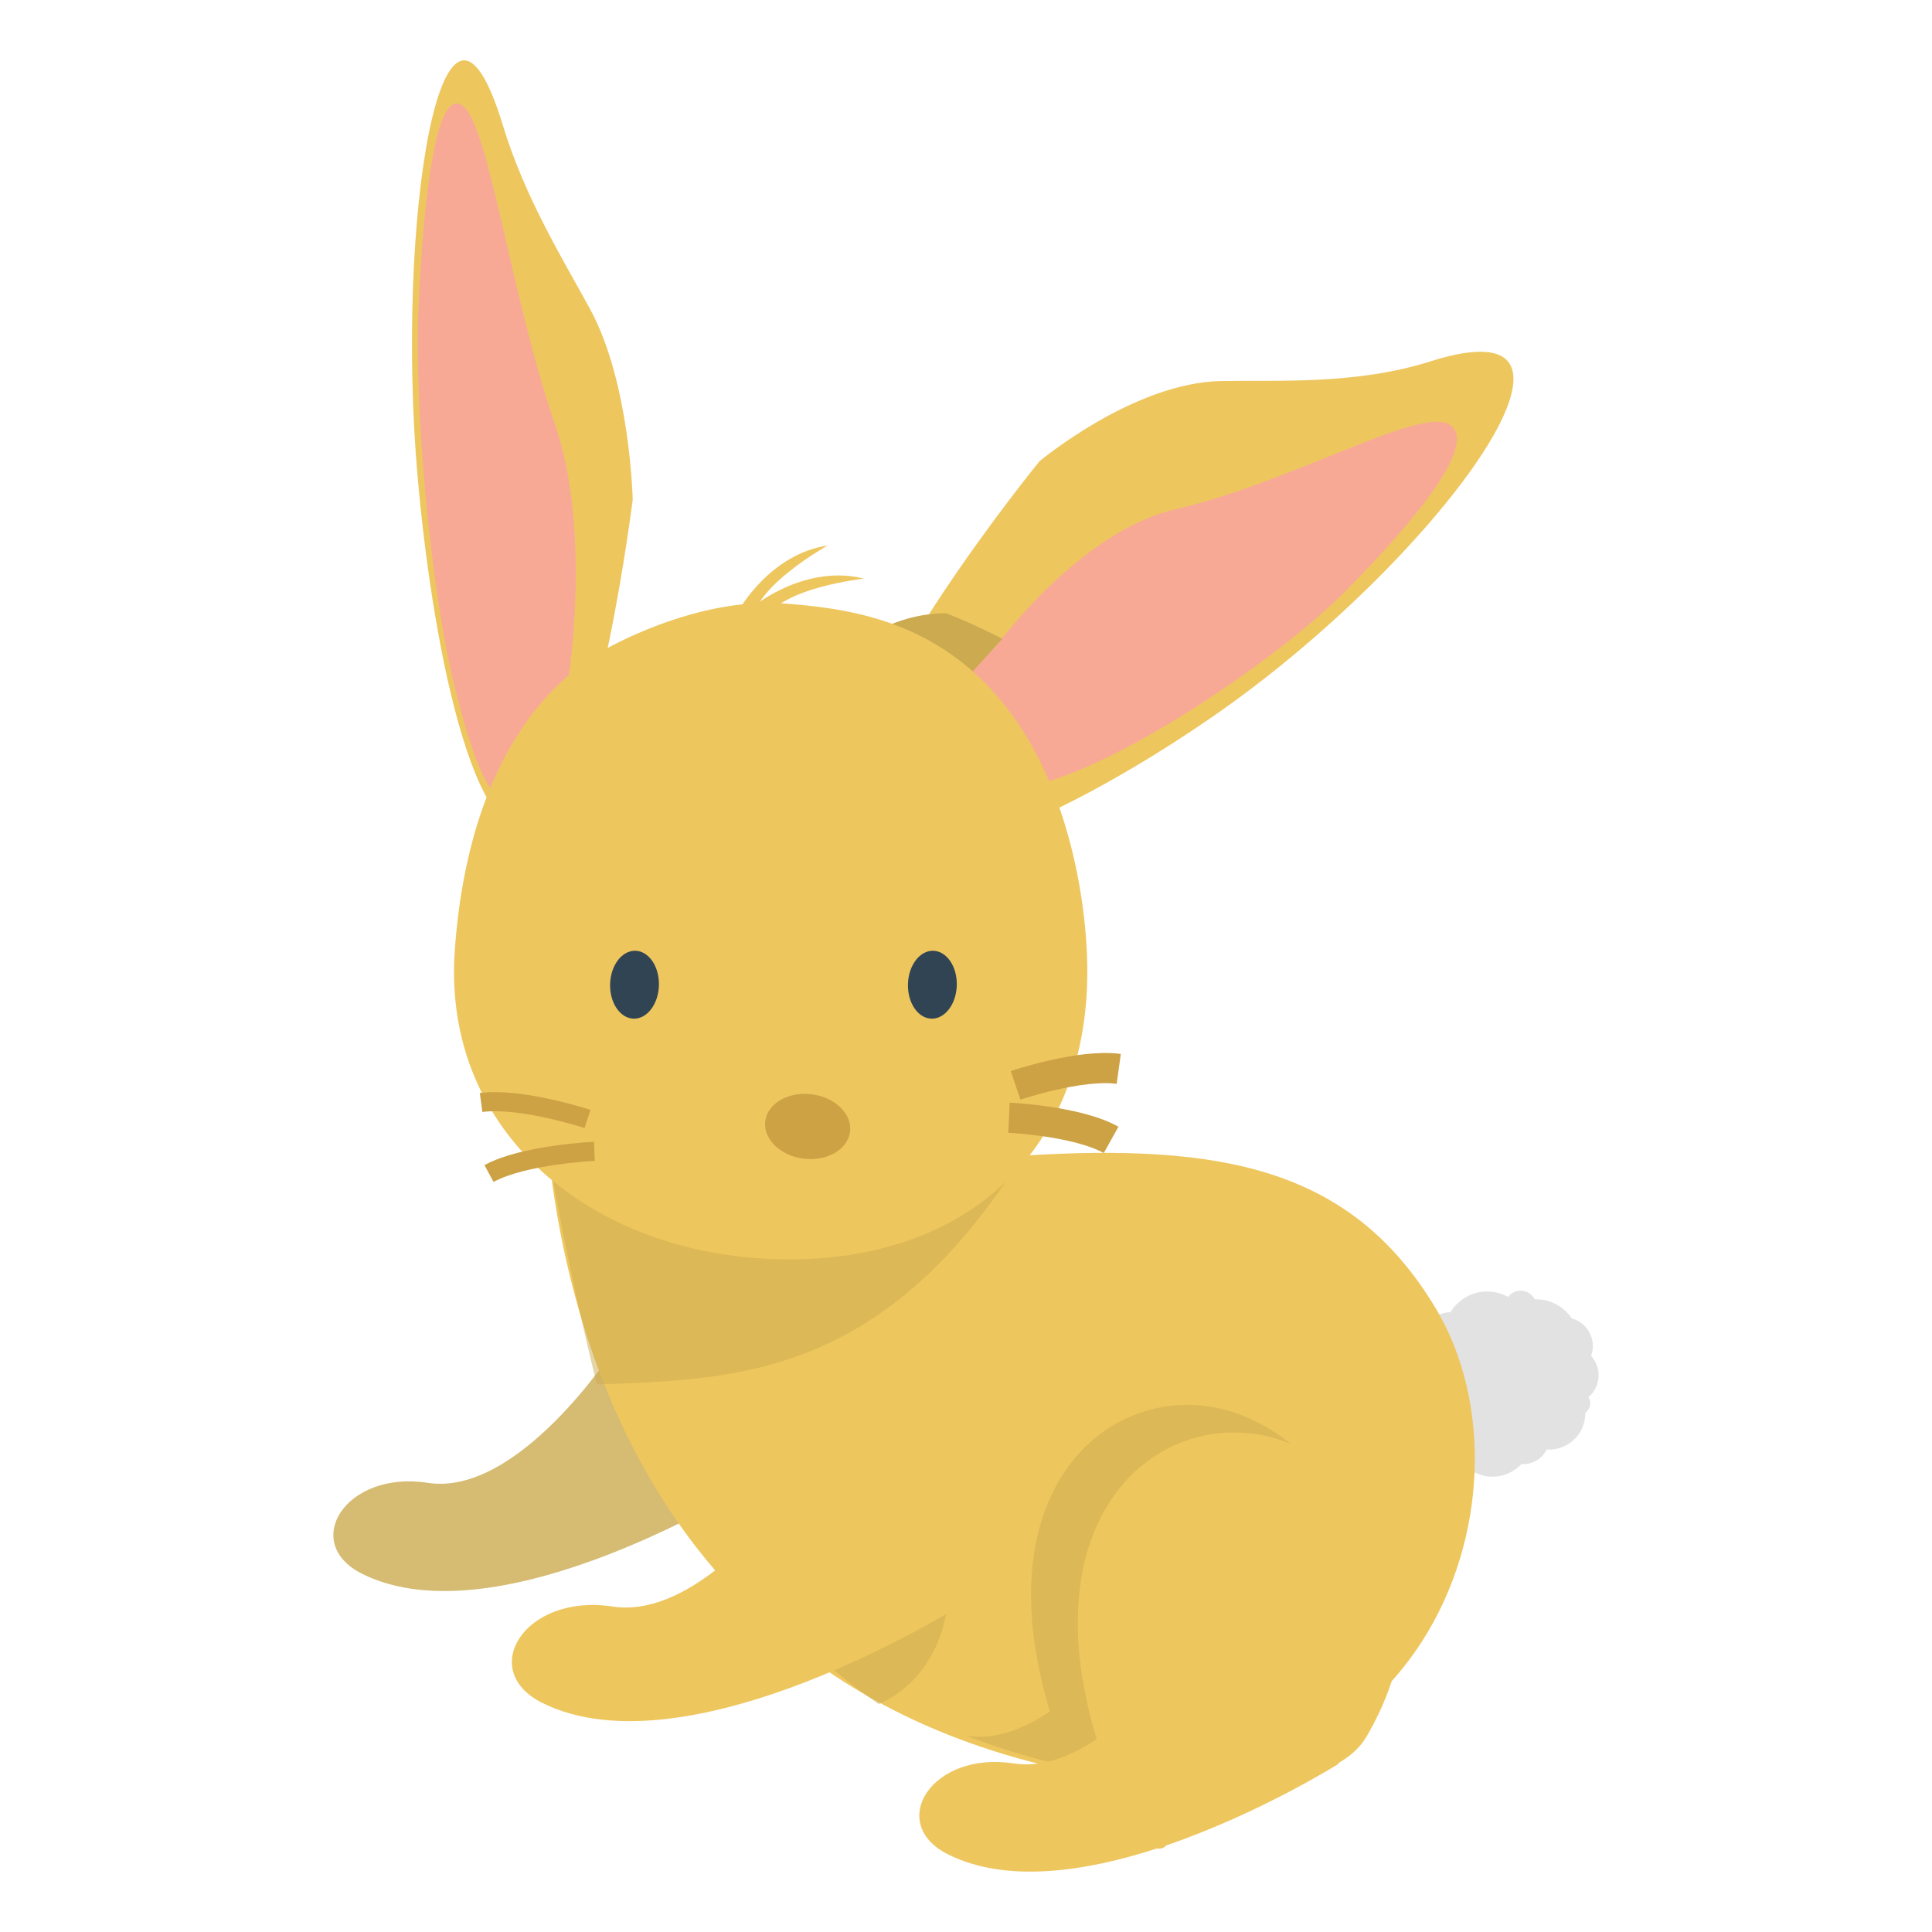 <svg xmlns="http://www.w3.org/2000/svg" version="1.1" width="64" height="64" viewBox="0 0 64 64"><defs/><path fill="#ccaa4f" stroke="none" d="M 24.941,49.128 S 16.555,54.42 11.99,52.131 C 9.953,51.107 11.444,48.698 14.17,49.121 C 17.172,49.586 20.318,44.728 20.318,44.728 L 24.941,49.128 Z" style="opacity: 0.8" opacity="0.8" transform=""/><path fill="#e2e2e2" stroke="none" d="M 52.066,43.673 C 51.791,43.26 51.322,43.027 50.84,43.041 C 50.713,42.793 50.413,42.686 50.156,42.803 C 50.075,42.84 50.008,42.896 49.957,42.962 C 49.576,42.75 49.102,42.716 48.675,42.911 C 48.405,43.034 48.193,43.231 48.049,43.466 C 47.895,43.474 47.741,43.509 47.593,43.577 C 47.142,43.783 46.873,44.222 46.859,44.686 C 46.846,44.691 46.835,44.696 46.822,44.701 C 46.559,44.821 46.442,45.132 46.562,45.396 C 46.569,45.412 46.577,45.427 46.585,45.441 C 46.437,45.794 46.431,46.205 46.603,46.581 C 46.7,46.793 46.841,46.969 47.012,47.105 C 46.93,47.245 46.915,47.421 46.988,47.579 C 46.989,47.582 46.991,47.584 46.992,47.588 C 46.741,47.807 46.651,48.173 46.796,48.492 C 46.974,48.881 47.433,49.052 47.822,48.875 C 47.93,48.826 48.02,48.755 48.092,48.67 C 48.241,48.796 48.456,48.831 48.645,48.745 C 48.673,48.732 48.699,48.717 48.723,48.7 C 49.086,48.94 49.559,48.993 49.983,48.8 C 50.146,48.726 50.286,48.622 50.401,48.498 C 50.54,48.508 50.684,48.484 50.82,48.422 C 51.009,48.336 51.152,48.189 51.236,48.017 C 51.428,48.03 51.626,47.997 51.813,47.911 C 52.26,47.707 52.522,47.262 52.514,46.8 C 52.664,46.7 52.724,46.503 52.646,46.333 C 52.638,46.316 52.628,46.299 52.618,46.283 C 52.936,46.016 53.052,45.561 52.871,45.164 C 52.828,45.07 52.772,44.987 52.707,44.916 C 52.789,44.69 52.787,44.432 52.679,44.196 C 52.559,43.928 52.329,43.744 52.066,43.673 L 52.066,43.673 M 49.321,45.919 C 49.324,45.92 49.327,45.92 49.33,45.92 C 49.327,45.927 49.325,45.933 49.322,45.94 C 49.322,45.932 49.321,45.926 49.321,45.919 Z" transform=""/><path fill="#eec65e" stroke="none" d="M 34.431,15.283 S 37.549,12.671 40.458,12.622 C 42.364,12.589 44.938,12.749 47.388,11.97 C 54.016,9.868 47.486,18.696 40.15,23.754 C 35.06,27.268 28.255,30.412 28.147,26.452 C 28.058,23.099 34.431,15.283 34.431,15.283 Z" transform=""/><path fill="#f7a996" stroke="none" d="M 32.935,21.489 S 35.699,17.619 38.944,16.869 C 42.76,15.988 46.992,13.486 47.996,14.055 C 49.219,14.753 45.909,18.231 44.57,19.584 C 42.581,21.588 38.127,24.672 35.215,25.717 C 33.146,26.463 31.579,26.838 30.69,24.969 C 29.801,23.098 32.935,21.489 32.935,21.489 Z" transform=""/><path fill="#ccaa4f" stroke="none" d="M 33.203,21.16 C 32.178,20.629 31.337,20.314 31.337,20.314 S 30.473,20.282 29.514,20.683 C 29.909,22.076 31.037,23.554 31.037,23.554 L 33.203,21.16 Z" transform=""/><path fill="#eec65e" stroke="none" d="M 27.895,36.818 S 30.309,38.498 33.886,38.281 C 40.45,37.881 44.758,38.67 47.556,43.333 C 51.306,49.583 46.931,61.5 34.547,58.463 C 16.395,54.01 18.03,33.641 18.03,33.641 L 27.895,36.818 Z" transform=""/><path fill="#ccaa4f" stroke="none" d="M 19.772,45.858 C 24.629,45.715 29.346,45.486 33.885,38.281 C 32.836,38.214 33.612,36.103 32.407,36.13 C 28.924,36.206 26.651,34.455 26.651,34.455 L 16.988,29.876 C 16.988,29.875 17.65,37.316 19.772,45.858 Z" style="opacity: 0.5" opacity="0.5" transform=""/><path fill="#eec65e" stroke="none" d="M 20.959,16.55 S 20.878,12.683 19.547,10.238 C 18.673,8.632 17.39,6.563 16.657,4.147 C 14.669,-2.398 13.079,7.321 13.842,15.886 C 14.373,21.832 15.895,29.024 18.025,27.194 C 19.827,25.647 20.959,16.55 20.959,16.55 Z" transform=""/><path fill="#f7a996" stroke="none" d="M 18.796,22.719 S 19.636,17.712 18.389,14.076 C 16.923,9.801 16.193,4.158 15.334,3.507 C 14.288,2.714 13.962,8.026 13.865,10.143 C 13.717,13.285 14.22,19.491 15.119,22.976 C 15.758,25.453 16.353,27.216 17.914,26.986 C 19.478,26.755 18.796,22.719 18.796,22.719 Z" transform=""/><path fill="#eec65e" stroke="none" d="M 20.015,21.53 S 22.991,19.779 25.961,19.991 C 28.031,20.14 30.454,20.515 32.514,22.508 C 35.318,25.22 35.982,29.692 36.017,31.983 C 36.107,38.031 32.068,41.859 25.802,41.714 C 19.626,41.569 14.65,37.532 15.064,31.506 C 15.299,28.069 16.408,23.637 20.015,21.53 Z" transform=""/><path fill="#eec65e" stroke="none" d="M 24.46,20.237 S 25.489,18.356 27.422,18.07 C 27.422,18.07 24.974,19.418 24.923,20.617 L 24.46,20.237 Z" transform=""/><ellipse cx="21.019" cy="32.62" rx="0.809" ry="1.125" fill="#304454" stroke="none" transform="rotate(1.559 21.019 32.62)" r="NaN"/><ellipse cx="30.886" cy="32.62" rx="0.809" ry="1.125" fill="#304454" stroke="none" transform="rotate(1.559 30.886 32.62)" r="NaN"/><ellipse cx="26.754" cy="37.316" rx="1.415" ry="1.075" fill="#cda245" stroke="none" transform="rotate(187.048 26.754 37.316)" r="NaN"/><path fill="#eec65e" stroke="none" d="M 25.047,20.024 S 26.722,18.685 28.616,19.168 C 28.616,19.168 25.836,19.467 25.328,20.553 L 25.047,20.024 Z" transform=""/><path fill="#ccaa4f" stroke="none" d="M 32,57.498 C 32.011,57.5 32.021,57.499 32.032,57.501 C 32.968,57.646 33.917,57.274 34.781,56.694 C 32.399,48.818 37.321,45.36 41.162,46.894 C 44.423,48.197 46.291,52.192 43.728,56.599 C 43.501,56.989 43.17,57.271 42.785,57.49 L 42.804,57.509 S 41.948,58.047 40.638,58.706 C 38.953,58.988 37.023,58.925 34.839,58.389 C 33.829,58.142 32.891,57.838 32,57.498 Z" style="opacity: 0.5" opacity="0.5" transform=""/><path fill="#eec65e" stroke="none" d="M 33.58,58.416 C 34.515,58.561 35.465,58.189 36.328,57.609 C 33.947,49.733 38.869,46.275 42.71,47.809 C 45.971,49.111 47.839,53.106 45.276,57.514 C 45.049,57.904 44.717,58.186 44.332,58.405 L 44.351,58.423 S 41.739,60.071 38.637,61.13 C 38.555,61.218 38.452,61.258 38.328,61.232 C 35.952,62.004 33.333,62.395 31.4,61.426 C 29.364,60.402 30.854,57.994 33.58,58.416 Z" transform=""/><path fill="#ccaa4f" stroke="none" d="M 25.436,53.148 C 26.922,51.864 27.994,50.216 27.994,50.216 L 31.358,53.333 S 31.148,55.541 29.108,56.451 C 27.677,55.468 26.468,54.346 25.436,53.148 Z" style="opacity: 0.5" opacity="0.5" transform=""/><path fill="#eec65e" stroke="none" d="M 31.767,53.212 S 22.825,58.83 17.963,56.41 C 15.795,55.328 17.386,52.774 20.29,53.218 C 23.49,53.708 26.847,48.556 26.847,48.556 L 31.767,53.212 Z" transform=""/><path fill="none" stroke="#cda245" d="M 33.423,37.026 S 35.673,37.128 36.807,37.76" style="stroke-miterlimit: 10" stroke-miterlimit="10" transform=""/><path fill="none" stroke="#cda245" d="M 33.643,35.954 S 35.777,35.231 37.06,35.409" style="stroke-miterlimit: 10" stroke-miterlimit="10" transform=""/><path fill="none" stroke="#cda245" d="M 19.689,38.14 S 17.367,38.242 16.198,38.874" style="stroke-miterlimit: 10;stroke-width: 0.634px" stroke-width="0.634" stroke-miterlimit="10" transform=""/><path fill="none" stroke="#cda245" d="M 19.463,37.067 S 17.261,36.344 15.937,36.522" style="stroke-miterlimit: 10;stroke-width: 0.634px" stroke-width="0.634" stroke-miterlimit="10" transform=""/></svg>